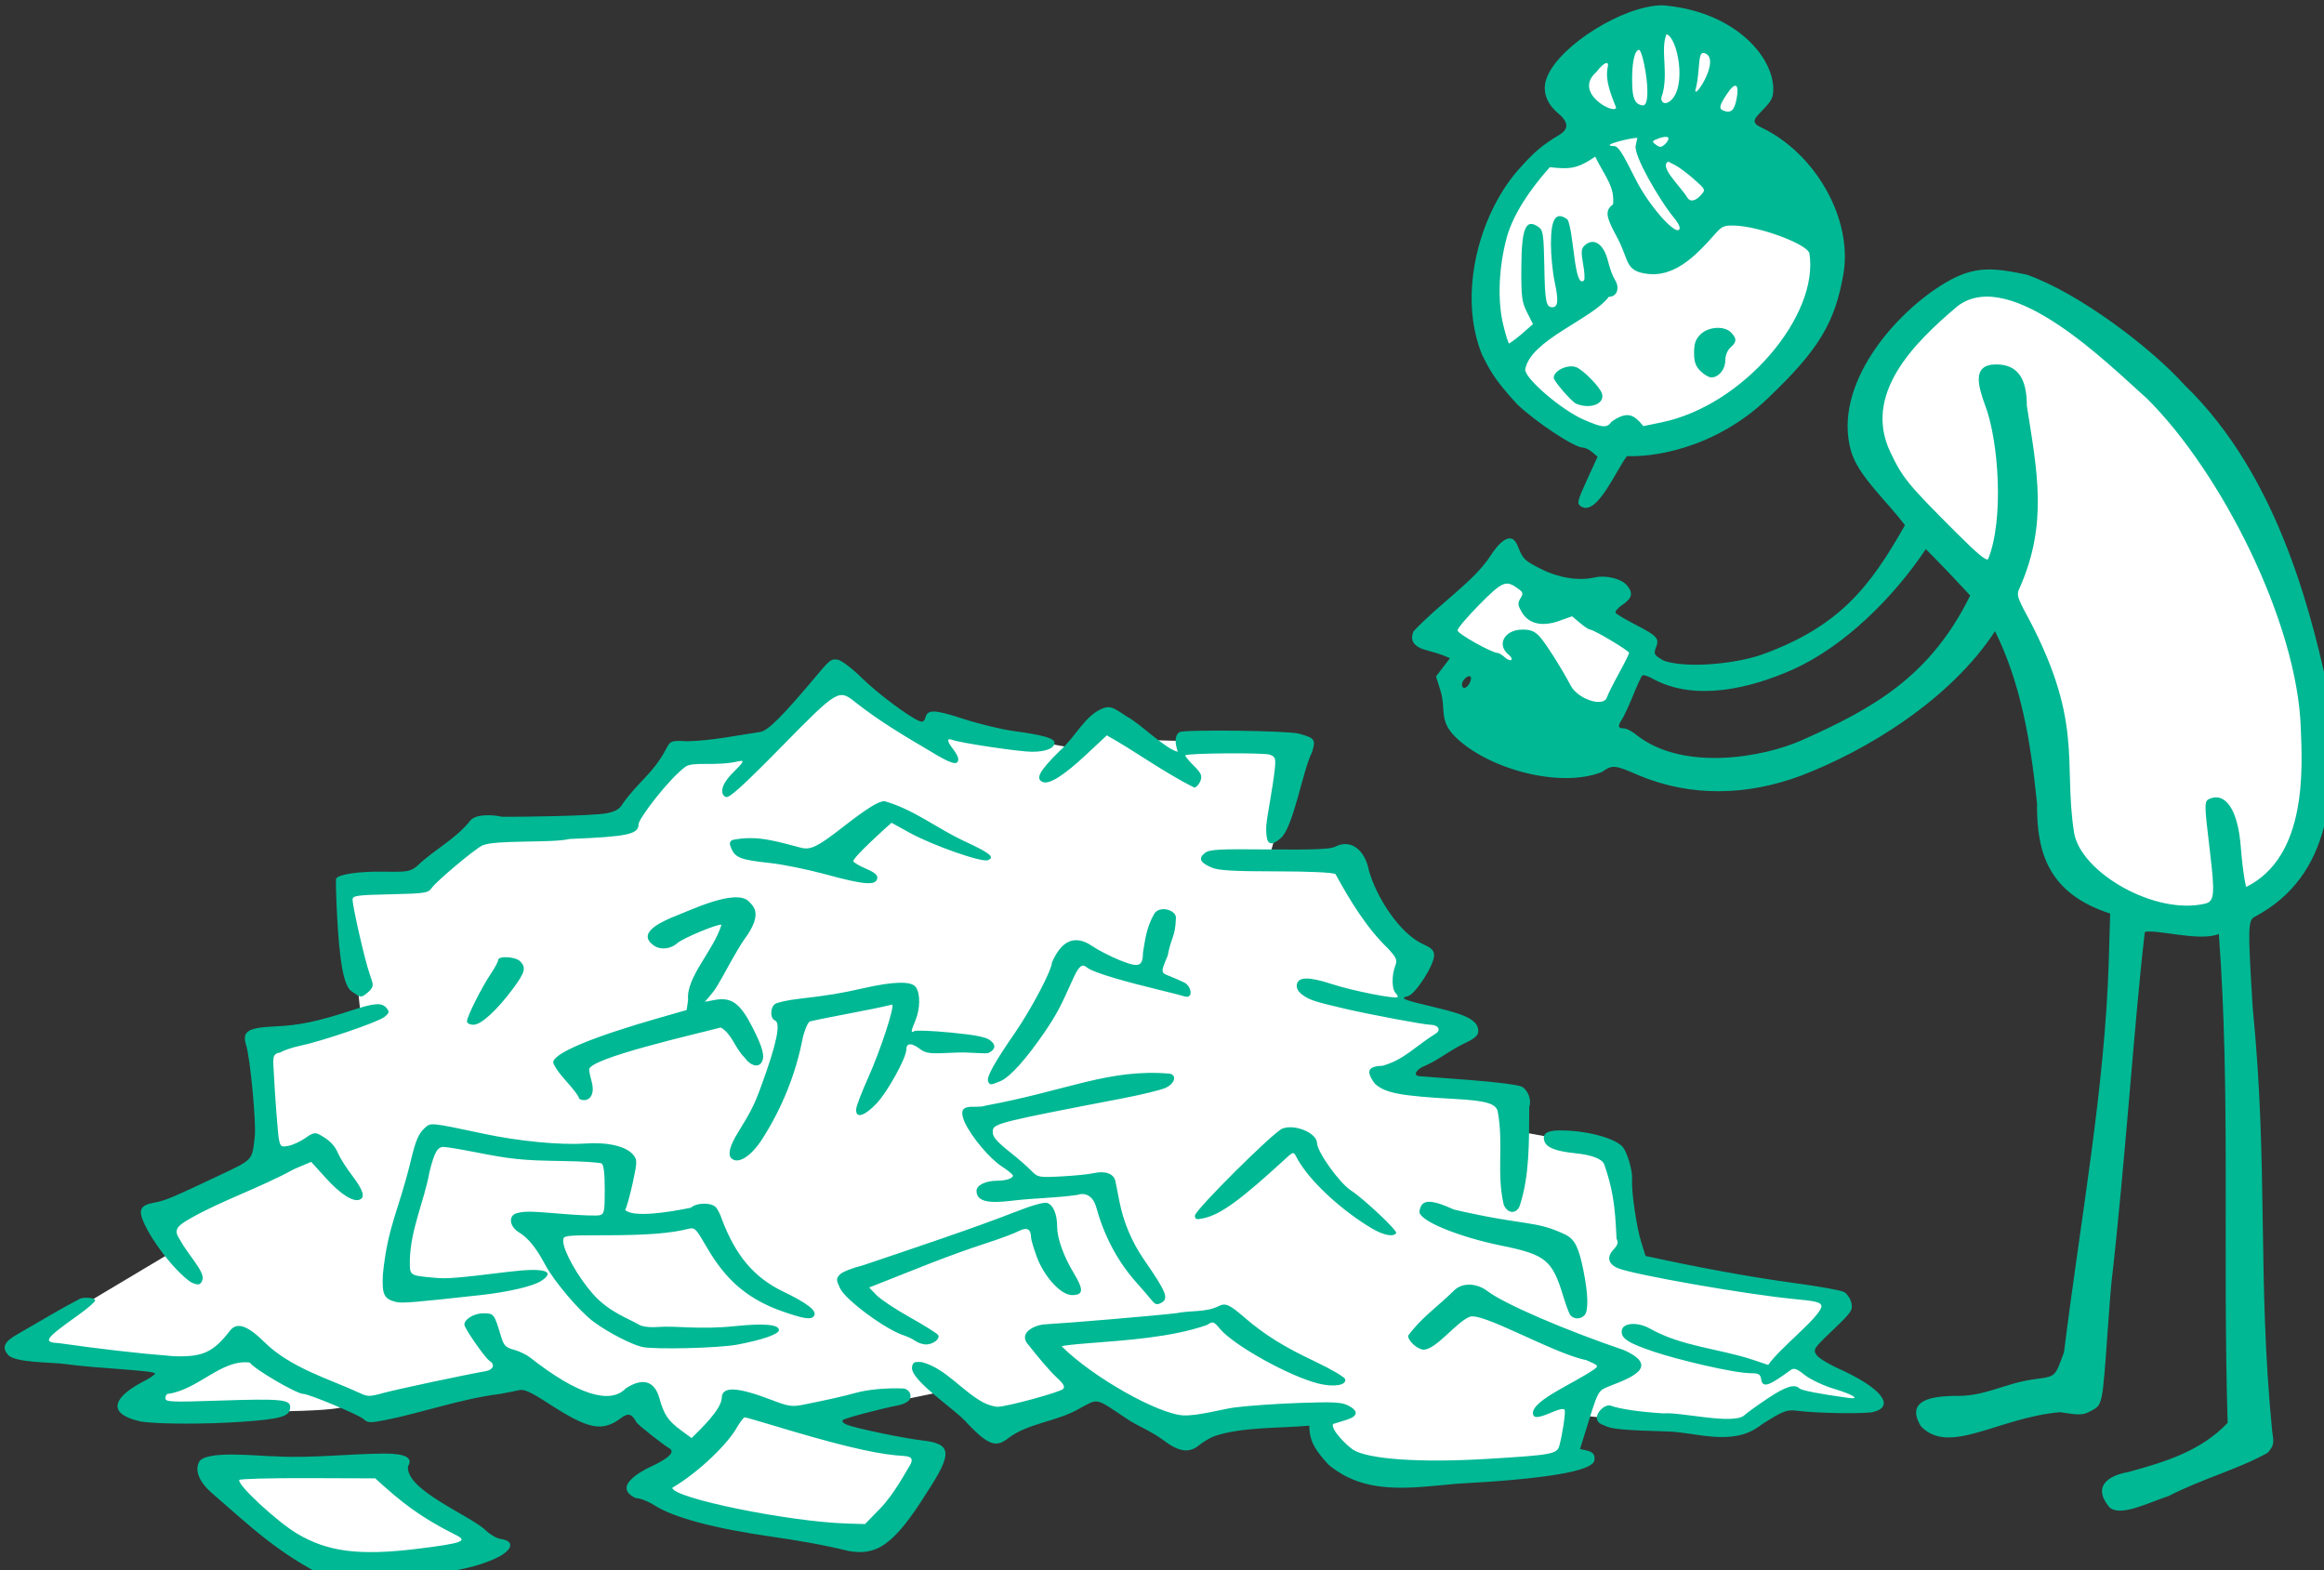 <?xml version="1.0" ?><svg height="257.958mm" viewBox="0 0 381.807 257.958" width="381.807mm" xmlns="http://www.w3.org/2000/svg">
    <rect x="0" y="0" width="381.807" height="257.958" fill="#333333" stroke="none"/>
    <path color="#000" d="m 2879.008,2090.451 c -3.082,-0.013 -6.314,0.084 -9.703,0.299 -54.603,3.461 -57.79,55.452 -42.838,61.748 0,0 -38.168,28.323 -55.326,69.115 -17.158,40.792 -3.028,86.951 36.242,114.613 57.413,32.699 102.697,10.818 155.088,-54.664 52.391,-65.482 -43.584,-131.541 -43.584,-131.541 23.052,-13.922 22.796,-59.313 -39.879,-59.57 z m 202.367,159 c -22.755,-0.196 -48.166,19.082 -63.721,40.629 -19.91,27.58 -27.068,56.646 3.211,90.502 97.302,98.649 91.894,159.563 97.949,201.016 6.056,41.453 24.498,71.923 111.113,58.711 86.615,-13.212 34.727,-205.722 1.42,-268.975 -33.306,-63.252 -105.792,-100.823 -131.758,-116.76 -5.68,-3.486 -11.843,-5.068 -18.215,-5.123 z m -302.986,174.883 -45.693,45.416 109.277,54.5 19.545,-47.895 z m -419.852,68.873 -37.82,43.463 -55.227,4.961 -32.346,45.977 -90.781,0.959 -39.27,36.658 -44.061,-1.438 8.412,81.893 -59.588,17.246 3.789,76.242 -71.482,29.711 10.52,23.188 -95.445,56.955 105.426,14.018 -37.682,26.895 c 131.275,3.517 133.602,-1.898 133.602,-1.898 l 18.664,4.191 91.383,-22.358 47.123,24.557 19.973,-8.709 37.984,30.189 -30.477,22.563 c 39,14.884 83.642,27.848 141.055,36.465 l 37.256,-57.145 -76.426,-21.537 84.811,-17.518 32.213,24.559 59.902,-24.797 57.504,31.506 c 14.44,-14.71 53.786,-10.603 81.578,-15.225 7.635,12.71 10.018,31.862 30.723,35.358 43.761,6.575 82.832,-4.3 124.24,-6.477 l 10.117,-30.068 96.906,9.344 33.193,-18.27 53.561,1.193 -49.615,-32.041 29.15,-32.105 -128.779,-21.535 -13.744,-71.957 -56.242,-10.16 -2.516,-21.535 -79.621,-11.389 47.846,-32.44 -44.656,-12.119 14.385,-29.441 c -14.89,-15.33 -29.596,-21.133 -45.012,-63.402 l -48.385,-0.014 19.631,-70.369 -90.785,-2.477 -32.732,-14.111 -17.867,18.953 -84.603,-15.475 c -7.072,20.059 -43.856,-20.689 -65.783,-31.033 z m -278.465,492.139 -106.219,2.098 c 18.752,24.67 45.248,44.807 75.455,62.773 34.413,-0.707 68.466,-2.643 100.025,-13.051 z" fill="#FFFFFF" overflow="visible" paint-order="fill markers stroke" transform="translate(-113.935,-22.109) matrix(0.265,0,0,0.265,-374.679,-528.017)"/>
    <path d="m 1975.169,3001.621 c -7.507,-6.48 -10.556,-13.475 -8.163,-18.728 2.711,-8.394 38.383,-3.962 48.176,-3.991 22.122,1.201 46.206,-1.698 67.288,-1.741 12.789,0 17.573,2.654 14.284,7.92 -1.493,14.526 37.282,29.903 47.637,39.157 2.949,2.884 7.274,5.499 9.611,5.812 9.5,1.272 7.771,7.269 -3.567,12.371 -16.305,7.337 -38.9,10.63 -77.546,11.302 l -26.079,0.453 c -30.548,-15.091 -47.342,-31.474 -71.64,-52.554 z m 127.642,34.548 c 28.367,-3.519 31.612,-4.786 22.86,-8.925 -21.548,-10.812 -33.51,-20.287 -49.185,-34.713 l -41.756,-0.145 c -22.966,-0.079 -42.11,0.428 -42.543,1.128 -1.627,2.633 22.935,25.505 35.569,33.121 19.037,11.476 38.979,14.009 75.055,9.534 z m 267.247,1.421 c -15.571,-3.87 -32.039,-6.64 -47.348,-8.841 -36.026,-5.17 -61.001,-11.818 -73.014,-19.437 -4.157,-2.636 -9.375,-4.661 -11.595,-4.5 -15.415,-7.084 4.046,-17.104 8.857,-19.369 11.61,-5.35 15.706,-9.391 11.758,-11.6 -3.687,-2.063 -19.725,-14.752 -20.278,-16.043 -3.441,-6.387 -5.908,-5.357 -9.724,-2.555 -11.661,8.603 -20.092,6.903 -44.615,-8.996 -11.296,-7.323 -15.398,-9.186 -18.535,-8.417 -2.216,0.543 -7.656,1.623 -12.088,2.4 -23.691,2.947 -48.02,11.604 -70.473,16.087 -9.778,1.926 -11.133,1.868 -13.853,-0.594 -2.952,-2.671 -33.882,-15.575 -37.333,-15.575 -4.17,0 -30.753,-15.591 -33.124,-19.427 -17.709,-2.205 -31.693,16.735 -50.729,19.427 -0.88,0 -1.601,1.19 -1.601,2.644 0,2.404 3.11,2.539 34.291,1.49 36.681,-1.234 43.075,-0.655 43.075,3.902 0,5.914 -5.097,7.496 -29.818,9.253 -21.951,1.56 -51.238,1.525 -62.426,-0.076 -24.27,-5.303 -14.819,-16.534 0.776,-24.645 4.211,-2.148 7.656,-4.473 7.656,-5.166 0,-1.972 -36.195,-3.173 -55.328,-5.869 -9.124,-1.286 -31.054,-0.711 -35.666,-5.634 -4.162,-4.599 -2.479,-8.359 5.775,-12.905 20.729,-12.013 27.691,-16.269 37.911,-21.527 1.741,-1.741 10.238,-1.288 10.238,0.546 0,0.908 -4.814,5.078 -10.697,9.268 -20.75,14.775 -22.061,16.754 -11.459,17.299 24.244,3.443 47.486,6.192 70.766,8.064 17.894,0.574 24.445,-2.161 35.202,-16.134 4.235,-5.103 10.615,-2.894 20.953,7.253 16.226,16.172 41.045,23.248 58.465,31.359 5.69,2.706 6.677,2.727 15.312,0.333 7.943,-2.203 50.347,-11.236 63.627,-13.554 4.661,-0.814 5.894,-4.187 2.329,-6.372 -2.705,-1.658 -15.626,-20.234 -15.626,-22.465 0,-3.433 6.061,-7.03 11.847,-7.03 6.42,0 6.735,0.412 10.811,14.111 1.762,5.922 2.856,7.078 8.016,8.467 3.287,0.885 7.852,3.085 10.145,4.889 28.976,22.793 49.615,29.404 59.347,19.009 10.278,-6.689 17.693,-4.703 20.747,6.162 2.795,10.175 5.372,14.008 13.367,19.888 l 6.588,4.845 c 5.851,-5.85 18.172,-17.412 18.696,-24.76 0,-7.534 9.424,-7.143 31.43,1.305 10.015,3.845 12.188,4.149 19.341,2.712 15.836,-3.181 24.298,-5.095 32.518,-7.352 7.402,-2.033 18.742,-3.08 28.96,-2.673 4.026,0.16 6.22,4.473 3.775,7.42 -0.93,1.121 -3.663,2.43 -6.072,2.91 -12.752,2.537 -33.581,8.076 -34.864,9.271 -0.851,0.792 0.334,2.057 2.806,2.997 5.998,2.28 35.507,8.388 46.617,9.649 18.262,2.072 18.698,7.872 2.449,32.573 -20.723,33.203 -31.4,38.812 -48.182,35.984 z m 19.057,-25.977 c 9.106,-9.326 16.018,-22.771 17.986,-25.761 5.085,-7.724 -0.663,-6.941 -7.675,-7.592 -15.171,-1.41 -38.143,-7.001 -76.716,-18.672 -8.865,-2.682 -16.602,-4.889 -17.195,-4.905 -0.593,-0.016 -2.699,2.692 -4.68,6.016 -5.475,10.043 -23.369,27.737 -40.178,37.653 0,6.345 72.203,21.11 108.472,22.182 l 10.96,0.324 z m 762.28,-1.36 c -10.911,-13.425 0.499,-19.681 11.969,-21.68 23.944,-6.547 45.02,-13.2 61.498,-30.448 -3.181,-106.773 1.873,-205.669 -5.462,-303.101 -11.902,4.874 -37.9,-2.995 -45.869,-1.309 -6.49,54.905 -12.158,143.21 -20.663,217.127 -0.291,2.216 -1.376,15.997 -2.412,30.624 -3.225,45.536 -3.206,45.44 -9.95,49.051 -5.434,2.909 -6.727,2.974 -19.557,0.978 -38.575,3.402 -68.662,27.151 -86.239,8.72 -11.502,-18.691 13.579,-18.537 20.55,-18.84 18.44,0.731 30.802,-7.534 48.421,-10.12 15.05,-2.053 13.819,-0.999 19.729,-16.895 10.468,-83.922 25.28,-163.31 27.741,-241.984 l 0.895,-30.036 c -38.175,-12.337 -45.666,-37.607 -45.36,-68.413 -4.21,-40.836 -10.449,-74.882 -26.026,-106.675 -27.697,42.551 -79.788,74.181 -120.495,89.684 -32.652,12.144 -67.679,13.504 -100.736,-0.427 -14.55,-6.381 -16.015,-6.51 -22.396,-1.969 -25.974,10.472 -71.19,-1.875 -91.29,-22.046 -9.939,-10.037 -5.424,-17.07 -8.839,-28.203 l -2.811,-8.938 4.322,-5.666 4.322,-5.666 -3.707,-1.559 c -2.039,-0.857 -6.777,-2.333 -10.53,-3.28 -8.116,-2.048 -10.932,-6.084 -8.289,-11.884 15.982,-17.078 37.175,-30.722 47.504,-46.543 4.126,-6.451 12.587,-17.181 16.974,-6.447 3.295,8.349 4.134,9.185 14.446,14.386 10.957,5.527 23.331,7.515 33.085,5.315 7.352,-1.658 16.901,0.707 20.428,5.061 3.821,4.717 2.998,7.845 -3.155,11.992 -2.794,1.883 -4.602,4.084 -4.018,4.892 0.584,0.808 5.776,3.908 11.538,6.89 14.309,7.405 15.621,8.808 13.496,14.437 -1.615,4.278 -1.338,4.751 4.887,8.342 14.681,4.947 45.324,1.845 61.743,-4.188 46.97,-17.261 65.966,-41.418 87.663,-79.863 -11.291,-15.123 -29.024,-30.52 -33.437,-46.019 -11.593,-40.719 26.99,-85.824 59.069,-104.629 17.904,-10.496 29.834,-8.867 49.955,-4.677 32.666,11.555 77.034,45.398 97.62,68.272 59.58,57.398 79.964,146.102 90.955,197.95 2.728,53.457 1.244,106.283 -47.481,131.976 -4.029,2.044 -4.132,7.455 -1.068,56.356 9.829,99.008 2.695,167.044 12.092,262.802 1.211,7.405 0.957,8.586 -2.806,13.059 -18.381,10.278 -39.886,15.8 -61.437,26.812 -12.866,4.229 -30.298,13.312 -36.868,6.78 z m 59.821,-374.138 c 5.392,-1.445 5.797,-6.052 2.765,-31.506 -3.833,-32.19 -3.835,-32.099 0.42,-33.695 8.225,-3.087 16.752,5.013 18.655,30.552 0.355,4.759 1.48,17.191 3.29,24.388 38.035,-18.825 34.84,-73.707 33.865,-98.773 -2.317,-65.736 -49.467,-158.372 -95.164,-203.862 -23.729,-21.057 -84.381,-82.204 -117.4,-57.646 -27.887,23.387 -58.944,54.948 -41.867,90.758 7.628,15.996 10.82,19.892 40.922,49.952 13.417,13.398 18.731,17.765 19.72,16.205 9.902,-24.501 6.463,-73.477 -1.911,-95.281 -4.348,-12.049 -8.292,-25.258 6.685,-25.319 13.113,-0.053 19.193,8.137 19.193,25.689 6.4,40.688 13.039,72.783 -4.149,112.141 -2.179,4.591 -2.039,5.535 2.029,13.736 38.203,69.323 24.433,93.912 31.361,138.553 3.832,24.693 50.343,51.788 81.586,44.109 z m -250.405,-101.201 c 44.779,-19.931 79.78,-39.698 104.445,-89.73 -9.062,-9.861 -19.154,-20.438 -27.501,-28.798 -19.559,29.359 -50.157,60.253 -82.634,74.726 -26.1,11.631 -60.225,19.915 -86.333,5.828 -3.191,-1.883 -6.307,-2.841 -6.925,-2.129 -0.618,0.712 -3.191,6.371 -5.719,12.577 -2.528,6.205 -5.542,12.713 -6.699,14.462 -2.889,4.368 -2.642,5.686 1.065,5.686 1.742,0 5.55,2.044 8.462,4.543 28.909,22.247 78.269,13.327 101.84,2.836 z m -120.742,-26.659 c 0.552,-1.74 3.865,-8.368 7.362,-14.729 3.497,-6.361 6.358,-12.128 6.358,-12.815 0,-1.34 -21.947,-14.422 -24.194,-14.422 -0.741,0 -3.549,-1.853 -6.241,-4.119 l -4.895,-4.119 -7.966,2.829 c -10.684,3.795 -18.982,1.877 -23.193,-5.36 -2.535,-4.358 -2.668,-5.642 -0.885,-8.56 1.823,-2.984 1.676,-3.746 -1.126,-5.823 -7.811,-5.79 -9.777,-5.015 -24.215,9.554 -7.514,7.582 -13.661,14.831 -13.661,16.11 0,2.036 21.342,13.992 24.976,13.992 0.751,0 2.696,1.204 4.322,2.676 1.627,1.472 3.444,2.19 4.039,1.595 0.595,-0.595 -0.061,-1.98 -1.459,-3.079 -7.951,-6.254 -2.841,-15.698 8.494,-15.698 5.045,0 7.456,1.004 10.637,4.432 3.546,3.822 13.875,20.131 19.108,30.172 4.483,8.602 20.489,13.83 22.542,7.362 z m -85.159,-8.743 c 0.886,-1.656 1.16,-3.463 0.608,-4.015 -1.408,-1.409 -5.33,2.128 -5.33,4.807 0,3.204 2.838,2.729 4.722,-0.791 z m -87.574,484.417 c -7.28,-8.102 -11.795,-13.717 -11.795,-24.083 -18.475,1.713 -41.768,0.686 -58.83,6.51 -2.659,0.98 -6.971,3.534 -9.582,5.676 -6.214,5.099 -12.572,4.101 -22.591,-3.547 -6.974,-5.167 -15.598,-8.534 -21.738,-12.623 -20.326,-13.613 -17.738,-13.015 -29.438,-6.802 -13.73,8.223 -32.062,9.099 -44.293,18.445 -7.791,6.128 -12.407,4.52 -25.323,-8.822 -6.016,-7.804 -35.384,-26.585 -34.524,-34.986 0.448,-3.155 1.348,-3.63 6.137,-3.237 14.88,3.944 24.674,17.823 38.227,25.096 2.837,1.457 6.826,2.62 8.865,2.583 5.875,-0.106 38.38,-8.98 40.44,-11.04 1.411,-1.41 0.26,-3.33 -4.732,-7.893 -3.614,-3.326 -11.707,-12.951 -16.611,-19.286 -6.841,-7.13 3.004,-12.521 10.398,-12.922 14.988,-0.813 67.606,-5.281 81.277,-6.901 8.306,-1.766 18.125,-0.427 25.776,-4.204 4.596,-2.332 6.715,-1.425 16.629,7.121 12.084,10.415 24.297,18.027 43.292,26.982 10.108,4.765 18.608,9.772 18.889,11.127 0.769,3.711 -7.042,4.97 -16.481,2.656 -17.791,-4.36 -52.441,-23.581 -61.134,-33.911 -4.015,-4.772 -4.363,-4.877 -8.078,-2.442 -22.254,7.754 -50.121,9.46 -74.382,11.382 -7.978,0.608 -15.06,1.429 -15.737,1.825 19.166,19.157 59.996,42.169 75.647,42.86 9.209,0.275 23.62,-3.818 31.155,-4.865 7.535,-1.047 25.462,-2.327 39.837,-2.844 21.892,-0.788 26.931,-0.53 31.027,1.588 6.58,3.402 6.159,6.641 -1.154,8.89 -3.324,1.022 -7.039,2.178 -8.254,2.567 -1.498,3.616 8.655,13.377 12.284,15.851 9.173,6.003 41.699,8.275 82.937,5.795 40.366,-2.428 43.624,-3.014 45.041,-8.115 1.927,-6.937 3.962,-20.398 3.357,-22.212 -0.376,-1.128 -3.145,-0.642 -7.866,1.382 -9.1,3.9 -11.854,3.935 -11.854,0.15 1.035,-8.131 24.593,-17.608 37.972,-26.738 2.95,-2.179 2.668,-2.508 -4.93,-5.745 -20.512,-4.061 -65.811,-30.735 -72.554,-26.696 -8.303,3.54 -20.069,19.661 -28.037,20.247 -3.806,0 -9.815,-5.307 -9.815,-8.667 8.117,-11.135 18.105,-17.817 28.443,-28.001 5.078,-5.051 13.973,-4.85 20.954,0.475 10.209,7.787 47.883,24.054 84.38,36.433 22.838,10.269 4.25,17.242 -8.636,22.227 -7.892,3.383 -6.826,1.295 -16.362,32.056 l -2.162,6.976 c 3.036,1.223 9.598,0.629 8.93,6.649 0,7.556 -33.72,12.202 -85.729,14.988 -29.733,2.783 -56.789,6.965 -79.27,-11.955 z m 211.414,-20.422 c -28.902,-0.852 -36.306,-1.545 -40.144,-3.755 -10.596,-2.953 -1.013,-13.709 3.622,-12.364 5.379,2.079 18.465,4.005 32.988,4.855 10.436,-0.965 43.176,7.221 50.021,1.175 1.924,-1.744 8.568,-6.531 14.764,-10.638 11.013,-7.3 16.354,-8.95 19.439,-6.006 1.308,1.248 12.706,3.455 30.192,5.845 8.041,1.099 3.042,-2.075 -8.914,-5.659 -6.428,-1.927 -14.508,-5.739 -17.954,-8.471 -5.106,-4.047 -6.748,-4.617 -8.865,-3.077 -12.623,9.179 -17.362,11.781 -18.252,5.548 -0.418,-2.932 -1.547,-3.61 -6.009,-3.61 -11.028,0 -45.654,-8.403 -60.157,-13.252 -16.504,-5.518 -20.901,-8.424 -20.196,-13.348 0.677,-4.729 9.839,-5.336 17.3,-1.146 19.864,11.243 42.955,12.42 64.143,19.462 l 9.29,3.147 c 7.447,-10.714 31.367,-29.006 33.041,-36.124 0,-2.665 -2.736,-3.434 -16.924,-4.756 -28.694,-2.675 -99.561,-15.071 -109.216,-19.105 -6.079,-2.539 -7.147,-6.907 -2.816,-11.517 2.72,-2.895 3.149,-4.422 1.9,-6.755 -0.854,-21.646 -2.739,-32.036 -7.618,-46.102 -1.311,-3.415 -7.678,-5.848 -18.103,-6.917 -11.971,-1.227 -17.723,-3.489 -18.984,-7.464 -1.455,-4.585 1.346,-6.595 9.298,-6.672 16.179,-0.156 34.896,4.793 39.377,10.414 2.811,3.525 6.029,14.686 5.677,19.684 -0.521,7.389 2.716,29.808 5.646,39.105 l 2.716,8.616 c 31.485,6.908 64.487,13.079 92.928,16.916 14.627,1.949 28.167,4.398 30.09,5.442 1.923,1.044 3.978,4.095 4.567,6.779 0.989,4.502 0.1,5.805 -11.44,16.798 -12.021,11.45 -12.418,12.06 -10.108,15.539 1.356,2.043 8.684,6.331 16.809,9.837 28.029,13.462 29.211,22.706 18.837,25.269 -2.817,1.491 -35.956,1.081 -47.727,-0.591 -4.869,-0.691 -7.852,0.053 -13.7,3.417 -4.112,2.366 -8.564,5.207 -9.894,6.316 -16.868,12.209 -38.941,3.803 -55.627,3.167 z m -636.629,-52.428 c -6.49,-1.383 -20.876,-8.779 -29.975,-15.409 -8.883,-6.473 -24.876,-25.286 -30.466,-35.839 -5.413,-10.219 -10.437,-16.392 -16.181,-19.886 -5.995,-3.646 -6.655,-10.475 -1.145,-11.855 5.173,-1.296 7.822,-1.248 29.101,0.525 10.465,0.872 20.438,1.216 22.162,0.765 2.822,-0.738 3.135,-2.317 3.135,-15.848 0,-9.965 -0.653,-15.432 -1.938,-16.226 -1.066,-0.658 -12.126,-1.352 -24.58,-1.541 -24.876,-0.378 -31.16,-1.025 -54.593,-5.626 -8.708,-1.71 -17.205,-3.108 -18.882,-3.108 -3.756,0 -5.692,3.475 -8.685,15.589 -3.436,18.788 -11.735,35.37 -12.16,54.895 -0.051,9.414 -0.364,9.195 15.266,10.645 7.838,0.727 13.489,0.269 46.413,-3.757 21.53,-2.633 29.15,-0.429 19.77,5.716 -4.962,3.251 -20.312,6.86 -37.083,8.719 -41.888,4.642 -49.271,5.243 -52.983,4.311 -7.505,-1.884 -8.758,-4.59 -8.067,-17.431 3.012,-29.678 9.72,-39.018 17.196,-69.823 3.094,-12.953 4.891,-17.164 8.844,-20.725 3.67,-3.306 3.314,-3.342 36.533,3.718 21.763,4.625 47.246,7.075 62.783,6.036 14.374,-0.962 25.716,1.77 30.006,7.227 2.307,2.934 2.267,4.434 -0.454,16.979 -1.641,7.569 -3.774,15.237 -4.738,17.04 5.216,4.761 26.443,1.496 40.733,-1.439 3.394,-3.071 11.772,-3.406 15.147,-0.606 1.223,1.015 3.064,4.507 4.091,7.761 8.421,22.382 19.876,36.054 37.716,44.688 15.185,7.289 21.354,12.078 19.474,15.12 -1.59,2.573 -5.6,2.105 -17.944,-2.094 -28,-9.304 -39.873,-25.147 -49.986,-42.654 -5.388,-9.338 -6.239,-10.105 -10.108,-9.112 -10.767,2.764 -25.687,3.934 -50.563,3.964 -26.928,0.032 -26.997,0.042 -26.947,3.659 0.086,6.161 9.105,22.227 18.359,32.702 10.123,11.459 22.599,15.454 28.518,19.04 1.983,1.202 6.258,1.899 12.087,1.462 11.639,-0.873 24.806,1.819 47.595,-0.521 18.075,-1.856 27.168,-1.032 27.168,2.464 0,2.49 -10.096,6.014 -25.788,9 -11.335,2.157 -50.967,3.15 -58.83,1.474 z m 169.192,-3.754 c -1.749,-1.21 -4.906,-2.74 -7.016,-3.399 -11.182,-3.492 -36.184,-21.913 -39.647,-29.209 -2.493,-5.254 -2.506,-5.978 -0.156,-8.575 1.412,-1.56 7.726,-4.082 14.031,-5.604 32.372,-10.943 67.803,-22.702 95.457,-33.475 9.537,-3.78 17.142,-5.896 19.03,-5.296 3.741,1.187 6.185,6.907 6.185,14.471 0,7.447 3.909,18.399 10.431,29.226 6.17,10.242 5.879,13.437 -1.223,13.437 -6.864,0 -17.33,-11.443 -21.881,-23.926 -1.894,-5.196 -3.455,-10.46 -3.469,-11.699 -0.06,-5.42 -2.535,-6.708 -7.731,-4.021 -2.728,1.411 -11.369,4.642 -19.203,7.181 -25.397,8.239 -45.584,16.822 -69.595,26.239 l -3.876,1.5 4.506,4.703 c 2.478,2.587 11.838,8.81 20.799,13.829 8.961,5.019 16.823,9.95 17.472,10.957 1.482,2.301 -3.119,5.86 -7.575,5.86 -1.849,0 -4.793,-0.99 -6.542,-2.2 z m 405.633,-16.738 c -0.823,-1.551 -2.594,-6.447 -3.935,-10.879 -6.805,-22.497 -10.873,-25.861 -37.936,-31.376 -27.778,-5.661 -52.097,-15.822 -51.248,-21.414 1.139,-7.509 6.564,-7.773 21.42,-1.042 45.462,10.531 49.933,6.342 69.456,15.713 5.501,2.985 7.914,7.883 10.73,21.771 3.056,15.074 3.29,25.457 0.633,28.114 -2.813,2.813 -7.393,2.368 -9.12,-0.886 z m -259.298,-8.704 c -1.564,-1.955 -5.802,-6.871 -9.418,-10.924 -11.406,-12.783 -19.926,-28.76 -24.681,-46.283 -1.812,-6.678 -6.329,-9.724 -11.731,-7.911 -13.899,2.031 -26.131,1.865 -40.825,3.64 -15.359,1.919 -21.759,0.092 -21.759,-6.21 0,-3.441 5.738,-6.21 12.867,-6.21 5.323,0 9.698,-1.426 9.698,-3.162 0,-0.663 -3.083,-3.211 -6.85,-5.662 -7.578,-4.929 -18.595,-17.999 -23.003,-27.288 -5.874,-13.787 6.452,-8.068 12.93,-10.448 50.657,-9.337 76.273,-23.006 114.047,-19.828 4.7,0.905 3.24,6.184 -2.432,8.795 -2.881,1.326 -15.03,4.291 -26.997,6.588 -74.657,14.331 -79.639,15.558 -80.169,19.744 -0.484,3.822 1.54,6.315 11.669,14.373 4.432,3.526 9.917,8.336 12.188,10.689 3.992,4.136 4.609,4.254 18.535,3.538 7.923,-0.407 16.977,-1.316 20.12,-2.019 7.295,-1.632 12.511,0.304 13.504,5.011 0.429,2.033 1.55,7.685 2.491,12.561 2.462,12.749 7.721,25.197 15.248,36.083 13.872,20.065 15.504,24.146 10.689,26.722 -2.695,1.442 -3.785,1.121 -6.122,-1.801 z m -595.975,-11.301 c -10.357,-7.625 -23.861,-25.268 -29.015,-37.375 -3.136,-7.506 -1.547,-10.152 7.016,-11.683 6.481,-1.159 11.097,-3.097 40.065,-16.818 21.166,-10.026 20.347,-9.129 22.03,-24.121 0.958,-8.528 -2.776,-48.278 -5.295,-56.375 -2.763,-8.88 0.685,-11.113 18.404,-11.923 14.732,-0.673 26.011,-3.061 47.335,-10.021 13.964,-4.558 18.363,-4.822 21.304,-1.279 1.849,2.227 1.645,3.019 -1.412,5.495 -3.897,3.155 -38.699,15.04 -52.308,17.863 -4.667,0.968 -10.227,2.864 -12.354,4.213 -5.306,0.557 -4.222,4.556 -3.852,12.7 0.574,12.623 2.539,38.003 3.113,40.87 0.967,4.833 1.409,5.141 6.048,4.217 2.753,-0.548 7.46,-2.74 10.459,-4.87 4.572,-3.248 6.004,-3.567 8.865,-1.979 6.192,3.438 9.293,6.601 11.389,11.62 1.139,2.725 5.065,8.905 8.725,13.733 6.859,9.048 8.22,13.478 4.569,14.879 -4.103,1.575 -11.87,-3.389 -20.879,-13.345 l -9.136,-10.095 -10.543,4.481 c -21.484,11.743 -44.312,19.237 -64.223,30.507 -9.315,5.239 -10.459,7.577 -6.553,13.389 4.95,9.192 14.988,19.267 14.021,24.368 -0.994,3.802 -2.967,4.195 -7.772,1.549 z m 732.55,-33.082 c -17.35,-10.288 -35.606,-26.736 -43.926,-39.576 -4.879,-6.863 -2.817,-9.731 -9.147,-3.912 -28.468,26.162 -40.575,34.962 -51.289,37.274 -4.334,0.936 -5.238,0.647 -5.238,-1.671 0,-3.395 48.742,-51.87 54.268,-53.971 7.756,-2.949 21.237,2.707 21.434,8.993 0.176,5.616 13.925,24.8 21.083,29.416 7.761,5.006 28.905,24.908 28.006,26.362 -1.619,2.619 -7.886,1.416 -15.191,-2.915 z m 81.849,-14.607 c -4.605,-19.938 0.069,-37.026 -3.7,-57.82 -1.064,-4.903 -7.331,-6.739 -26.572,-7.784 -33.725,-1.832 -43.218,-3.637 -49.562,-9.42 -6.432,-8.476 -3.516,-10.883 4.779,-11.166 13.607,-3.857 20.319,-12.193 32.826,-19.884 3.672,-2.204 1.659,-5.541 -3.343,-5.541 -3.687,0 -37.45,-6.324 -52.394,-9.814 -18.825,-4.396 -22.061,-5.424 -26.281,-8.35 -3.022,-2.095 -4.359,-4.28 -4.029,-6.588 0.722,-5.065 7.336,-5.187 21.907,-0.403 12.252,4.022 39.17,9.368 40.531,8.05 0.384,-0.372 -0.16,-1.535 -1.209,-2.584 -2.342,-2.342 -2.477,-10.838 -0.264,-16.658 1.462,-3.845 0.966,-5.059 -4.492,-10.984 -13.284,-12.795 -23.545,-29.719 -32.498,-46.089 -1.876,-1.004 -16.72,-1.673 -37.13,-1.673 -25.477,0 -35.357,-0.565 -39.398,-2.253 -7.303,-3.051 -8.661,-5.72 -4.59,-9.017 2.917,-2.362 7.803,-2.644 40.136,-2.318 27.745,0.28 37.818,-0.147 40.885,-1.733 9.365,-4.843 18.34,1.634 20.889,15.073 4.702,16.281 18.741,38.573 33.491,45.386 5.376,2.381 6.85,3.885 6.85,6.991 0,6.048 -11.67,24.185 -16.259,25.268 -5.435,1.283 -3.129,2.207 17.871,7.16 19.4,4.575 25.788,8.174 25.788,14.526 0,2.493 -2.086,4.439 -7.656,7.139 -9.077,4.019 -16.682,10.68 -25.788,14.509 -5.18,2.13 -7.121,5.889 -3.224,6.244 1.108,0.102 15.07,1.163 31.027,2.36 15.957,1.197 30.635,3.07 32.619,4.161 3.9,2.145 6.204,8.383 4.62,12.51 -0.128,23.2 0.129,42.701 -5.878,61.284 -2.041,5.367 -7.564,5.045 -9.954,-0.581 z m -478.882,-28.878 c -2.277,-2.277 -0.877,-7.754 4.004,-15.671 8.42,-13.655 10.303,-17.419 14.603,-29.19 9.604,-26.287 12.265,-39.082 8.436,-40.551 -2.968,-1.139 -3.026,-7.636 -0.09,-10.073 1.232,-1.023 7.941,-2.517 14.909,-3.321 18.479,-2.132 25.665,-3.312 40.124,-6.592 18.78,-4.26 29.613,-4.494 32.387,-0.7 2.906,3.974 2.811,13.47 -0.207,20.694 -2.881,6.894 -2.995,8.049 -0.658,6.604 0.968,-0.598 11.158,-0.185 22.644,0.919 15.132,1.454 21.834,2.777 24.335,4.801 3.782,2.825 3.303,5.531 -0.708,7.678 -2.023,1.083 -11.154,-0.543 -20.88,-0.049 -16.425,0.834 -18.023,0.647 -22.451,-2.627 -4.877,-3.605 -7.922,-3.342 -7.922,0.686 0,5.203 -11.78,26.503 -18.586,33.606 -7.734,8.072 -13.148,9.395 -12.475,3.048 0.203,-1.911 3.556,-10.585 7.452,-19.275 7.496,-16.721 16.366,-43.728 14.858,-45.236 -13.957,3.451 -37.096,7.232 -51.213,10.49 -1.51,1.312 -3.548,6.474 -4.53,11.472 -4.184,21.306 -12.665,42.302 -24.735,61.231 -7.028,11.021 -15.216,16.137 -19.297,12.056 z m -94.557,-37.591 c 0,-0.877 -3.669,-5.646 -8.154,-10.598 -4.484,-4.952 -7.93,-10.147 -7.656,-11.545 1.134,-5.792 24.977,-15.634 66.826,-27.587 l 15.872,-4.533 0.904,-6.321 c -1.343,-14.022 15.525,-30.047 20.69,-46.494 -1.169,-1.189 -23.773,8.165 -27.342,11.314 -4.657,4.109 -11.636,4.422 -15.609,0.701 -9.62,-7.822 8.377,-14.843 12.605,-16.764 10.253,-3.823 38.771,-17.984 47.247,-9.835 2.255,2.702 9.666,7.024 -2.945,23.845 -2.008,2.959 -5.811,9.312 -8.451,14.117 -8.207,14.938 -9.278,16.687 -12.594,20.564 l -3.224,3.769 6.051,-1.129 c 10.466,-1.953 15.874,1.979 23.563,17.134 6.489,12.79 7.824,18.147 5.418,21.746 -2.177,3.256 -6.953,1.772 -10.456,-3.248 -5.823,-5.627 -7.802,-14.688 -14.711,-18.566 -15.797,4.189 -81.954,19.118 -81.588,26.131 0,1.096 0.701,4.438 1.558,7.426 1.869,6.518 -0.219,11.469 -4.838,11.469 -1.742,0 -3.167,-0.718 -3.167,-1.595 z m 253.76,-10.158 c -1.015,-2.646 3.873,-11.439 16.7,-30.04 10.223,-14.825 22.876,-38.896 22.89,-43.546 5.824,-13.295 13.896,-17.695 25.002,-10.159 3.529,2.438 11.132,6.353 16.895,8.701 12.054,4.911 14.477,4.101 14.565,-4.869 1.341,-7.627 2.013,-14.978 6.723,-23.469 3.163,-6.067 14.368,-2.713 13.661,2.468 -0.483,12.129 -2.653,10.434 -5.117,23.213 -4.237,9.826 -4.215,10.49 0.397,12.244 2.408,0.915 6.795,2.812 9.749,4.213 4.712,2.236 5.985,10.303 0.419,8.715 -2.809,-0.801 -5.561,-1.595 -16.45,-4.235 -15.828,-3.838 -39.706,-10.044 -44.205,-13.777 -3.069,-2.547 -5.057,-0.794 -8.896,7.846 -7.36,16.566 -10.185,21.846 -17.238,32.215 -11.201,16.466 -21.548,27.988 -27.294,30.392 -6.39,2.673 -6.808,2.678 -7.802,0.089 z m -323.066,-37.149 c 0,-2.87 9.175,-21.119 14.833,-29.503 2.479,-3.675 4.508,-7.482 4.508,-8.462 0,-2.715 10.711,-2.122 13.585,0.752 3.865,3.865 3.123,6.854 -4.137,16.662 -10.116,13.667 -19.953,22.711 -24.701,22.711 -2.343,0 -4.088,-0.922 -4.088,-2.16 z m -71.422,-18.459 c -5.509,-3.466 -7.712,-21.828 -9.037,-45.939 -0.692,-12.592 -0.974,-23.419 -0.626,-24.06 1.449,-2.671 14.241,-4.534 29.381,-4.28 14.894,0.25 16.544,-0.034 20.864,-3.589 10.707,-10.285 23.487,-16.239 32.988,-28.178 3.307,-3.924 13.151,-3.729 19.61,-2.277 9.575,0.182 57.014,-0.496 65.199,-2.237 3.548,-0.755 7.492,-1.832 9.704,-6.022 9.701,-13.591 18.414,-18.261 26.514,-33.244 2.852,-5.692 3.25,-5.848 13.506,-5.302 15.737,-0.459 29.102,-3.393 44.942,-5.738 5.06,-0.742 13.851,-9.59 37.268,-37.508 6.061,-7.226 7.497,-8.147 11.282,-7.233 2.385,0.576 9.038,5.691 14.784,11.367 9.609,9.492 29.382,24.243 35.733,26.658 1.797,0.683 2.925,0 3.473,-2.092 1.399,-5.351 5.43,-5.245 23.444,0.618 9.621,3.131 23.584,6.522 31.028,7.535 18.507,2.518 25.623,4.538 25.623,7.27 0,3.476 -5.36,5.633 -13.997,5.633 -7.794,-4e-4 -44.464,-5.479 -49.431,-7.385 -3.517,-1.349 -3.303,0.824 0.569,5.773 1.734,2.216 3.168,4.893 3.188,5.949 0.085,4.611 -4.217,3.406 -17.91,-5.016 -15.651,-9.18 -31.266,-18.498 -45.538,-29.759 -10.765,-8.626 -10.953,-8.515 -46.121,27.259 -23.751,24.16 -32.416,32.018 -34.448,31.239 -3.371,-1.294 -3.826,-6.658 3.583,-14.329 5.277,-5.465 9.462,-9.071 4.348,-7.864 -14.238,3.36 -28.398,-0.069 -33.109,3.45 -10.773,8.047 -29.017,32.266 -29.017,35.59 0,6.263 -6.676,7.693 -42.712,9.149 -11.217,2.714 -46.217,0.329 -54.271,4.083 -5.391,2.838 -28.318,22.114 -31.195,26.227 -2.267,3.242 -4.001,3.51 -25.774,3.997 -20.562,0.46 -23.342,0.844 -23.335,3.224 0.016,4.587 7.591,37.724 10.494,45.895 2.607,7.337 2.602,7.896 -0.098,10.879 -5.672,5.138 -5.562,3.619 -10.909,0.255 z m 294.652,-72.407 c -11.524,-3.15 -27.481,-6.419 -35.459,-7.264 -17.577,-1.862 -21.243,-3.191 -23.706,-8.596 -1.541,-3.383 -1.461,-4.446 0.427,-5.64 15.305,-3.303 27.962,1.032 42.62,4.79 5.854,1.501 10.341,-0.666 24.972,-12.061 15.881,-12.368 22.97,-16.815 26.803,-16.815 18.924,5.552 31.69,16.49 49.571,24.851 16.003,7.427 19.104,9.948 14.442,11.737 -3.871,1.486 -34.132,-9.129 -48.427,-16.987 l -11.28,-6.2 c -3.264,2.889 -24.361,21.754 -23.671,23.953 0.542,0.878 4.224,2.984 8.181,4.68 5.174,2.218 7.044,3.878 6.659,5.911 -0.846,4.466 -8.202,3.909 -31.133,-2.358 z m 272.246,-28.083 c -0.085,-2.103 0.366,-5.989 1.855,-14.364 1.489,-8.375 3.052,-18.664 3.473,-22.864 0.692,-6.897 0.395,-7.778 -3.065,-9.094 -3.506,-1.333 -51.034,-0.974 -52.404,0.396 -0.326,0.326 1.972,3.159 5.107,6.294 4.74,4.74 5.465,6.338 4.304,9.483 -0.768,2.08 -2.466,3.994 -3.772,4.253 -18.949,-9.425 -37.932,-23.384 -54.306,-32.397 l -12.759,11.934 c -13.673,12.789 -22.782,18.573 -26.813,17.026 -4.914,-1.886 -2.331,-6.784 9.985,-18.939 10.869,-9.666 15.916,-22.521 27.435,-26.884 4.047,-1.411 5.763,-0.797 14.627,5.227 8.191,4.23 24.145,20.343 31.541,21.804 -1.734,-5.156 -2.217,-9.934 1.036,-12.147 2.871,-1.774 67.143,-0.971 74.047,0.925 9.945,2.732 10.553,3.589 8.15,11.501 -5.892,11.252 -11.555,47.382 -19.822,53.645 -8.643,7.392 -8.419,-1.363 -8.618,-5.798 z m 195.173,-200.235 c -2.655,-1.942 -2.414,-3.008 3.718,-16.451 l 6.558,-14.375 -3.305,-2.821 c -1.818,-1.551 -4.43,-2.821 -5.805,-2.821 -5.22,0 -29.063,-15.736 -40.764,-26.902 -15.48,-16.713 -17.75,-23.077 -21.761,-30.703 -15.041,-37.124 -2.067,-86.03 21.938,-114.018 10.711,-11.994 14.782,-15.483 26.118,-22.388 5.907,-3.598 5.59,-7.867 -0.993,-13.388 -7.61,-6.382 -10.013,-14.499 -6.672,-22.544 8.232,-19.825 47.447,-44.147 71.433,-44.304 43.875,3.474 68.232,30.958 68.741,51.341 0.05,5.691 -0.905,7.76 -5.985,12.962 -4.622,5.149 -9.024,7.952 -1.612,11.374 34.267,16.28 56.727,57.181 51.135,90.58 -5.233,30.807 -15.682,47.705 -47.056,77.567 -34.122,32.478 -73.756,36.406 -87.165,35.665 -6.873,8.875 -18.644,37.491 -28.524,31.224 z m 18.985,-52.574 c 9.869,-6.827 13.766,-4.403 19.692,2.787 l 11.264,-2.332 c 50.837,-10.44 97.865,-66.305 91.656,-104.825 -1.522,-5.821 -31.315,-16.826 -46.509,-17.18 -5.499,-0.127 -7.341,-0.049 -11.259,4.412 -13.213,15.044 -27.581,29.978 -47.277,24.619 -9.135,-2.737 -7.307,-9.274 -14.662,-22.674 -6.644,-12.106 -7.021,-15.799 -1.998,-19.566 1.086,-11.155 -5.11,-17.226 -11.067,-29.534 -11.372,7.787 -15.99,7.832 -28.172,6.556 -12.35,13.785 -22.704,29.267 -26.643,43.428 -4.951,18.165 -5.857,38.821 -2.355,53.691 1.587,6.739 3.321,12.231 3.853,12.204 5.617,-3.74 9.348,-7.355 14.722,-12.04 l -3.654,-7.253 c -3.233,-6.418 -3.644,-9.572 -3.571,-27.4 0.105,-25.239 2.763,-31.35 11.015,-25.317 2.445,1.787 2.904,5.176 3.235,23.849 0.39,22.076 1.077,25.644 4.932,25.644 3.604,0 3.996,-4.024 1.516,-15.562 -1.304,-6.068 -2.361,-16.739 -2.349,-23.713 0.027,-15.88 3.1,-20.392 10.299,-15.123 4.008,7.692 4.083,43.43 10.195,37.769 0.606,-0.606 0.368,-5.152 -0.529,-10.101 -1.313,-7.243 -1.186,-9.444 0.652,-11.282 5.633,-5.633 12.161,-1.42 14.802,9.552 1.033,4.293 2.914,9.386 4.18,11.319 3.35,5.114 1.411,10.694 -3.716,10.694 -10.474,13.971 -48.863,26.805 -51.834,45.13 -0.106,5.606 22.437,24.941 36.04,30.91 11.998,5.265 14.65,5.467 17.543,1.337 z m -21.891,-11.053 c -2.771,-1.093 -14.05,-14.132 -13.998,-16.182 0.111,-4.44 8.686,-8.483 13.879,-6.543 4.311,1.611 14.696,12.198 16.003,16.316 2.012,6.34 -6.922,9.945 -15.883,6.409 z m 76.969,-20.314 c -3.051,-3.051 -3.956,-5.648 -3.956,-11.356 0,-5.707 0.905,-8.304 3.956,-11.356 4.94,-4.94 15.122,-5.476 19.165,-1.009 3.471,3.835 3.364,5.593 -0.556,9.141 -1.94,1.756 -3.224,4.964 -3.224,8.059 0,5.526 -4.093,10.476 -8.662,10.476 -1.522,0 -4.547,-1.78 -6.723,-3.956 z m -18.233,-97.312 c -7.345,-9.489 -22.891,-35.5 -21.956,-42.325 l 1.074,-4.89 c -2.811,-0.413 -24.398,4.802 -14.71,5.036 2.817,0 4.787,2.989 13.808,20.953 7.678,15.289 23.778,33.882 26.758,30.901 1.194,-1.194 -0.289,-4.079 -4.974,-9.675 z m 18.46,-11.733 c 3.053,-3.381 3.029,-3.438 -4.165,-9.828 -3.979,-3.535 -9.213,-7.45 -11.631,-8.701 l -4.396,-2.273 c -5.946,3.137 7.472,15.135 11.825,22.341 1.748,2.829 4.957,2.239 8.367,-1.538 z m -20.28,-35.744 c -0.609,-0.698 -3.22,-0.462 -5.802,0.523 -4.399,1.679 -4.509,1.929 -1.744,3.959 2.514,1.846 3.373,1.769 5.802,-0.523 1.568,-1.48 2.353,-3.261 1.744,-3.959 z m 42.372,-23.513 c 1.96,-9.914 -0.618,-11.461 -5.871,-3.523 -4.793,7.242 -5.206,9.122 -2.272,10.333 4.554,1.879 6.795,0 8.143,-6.81 z m -74.628,4.957 c -2.852,-7.266 -6.883,-16.649 -5.261,-24.655 1.277,-4.883 -2.254,-3.565 -6.952,2.595 -14.914,12.984 11.627,26.809 12.214,22.06 z m 14.299,-35.781 c -3.002,0 -4.748,8.96 -4.291,22.034 0.258,7.381 1.486,11.402 5.612,12.214 7.892,3.338 1.442,-33.403 -1.321,-34.249 z m 16.948,-9.671 c -4.075,9.703 1.752,25.178 -3.099,39.086 -0.601,1.551 0.915,5.69 5.42,2.273 10.61,-8.645 4.488,-39.575 -2.321,-41.359 z m 23.342,11.617 c -2.142,-0.405 -2.768,1.379 -3.39,9.657 -0.419,5.585 -1.309,11.424 -1.977,12.975 -1.532,7.716 16.625,-19.538 5.367,-22.633 z" fill="#00B894" transform="translate(-113.935,-22.109) matrix(0.265,0,0,0.265,-374.679,-528.017)"/>
</svg>